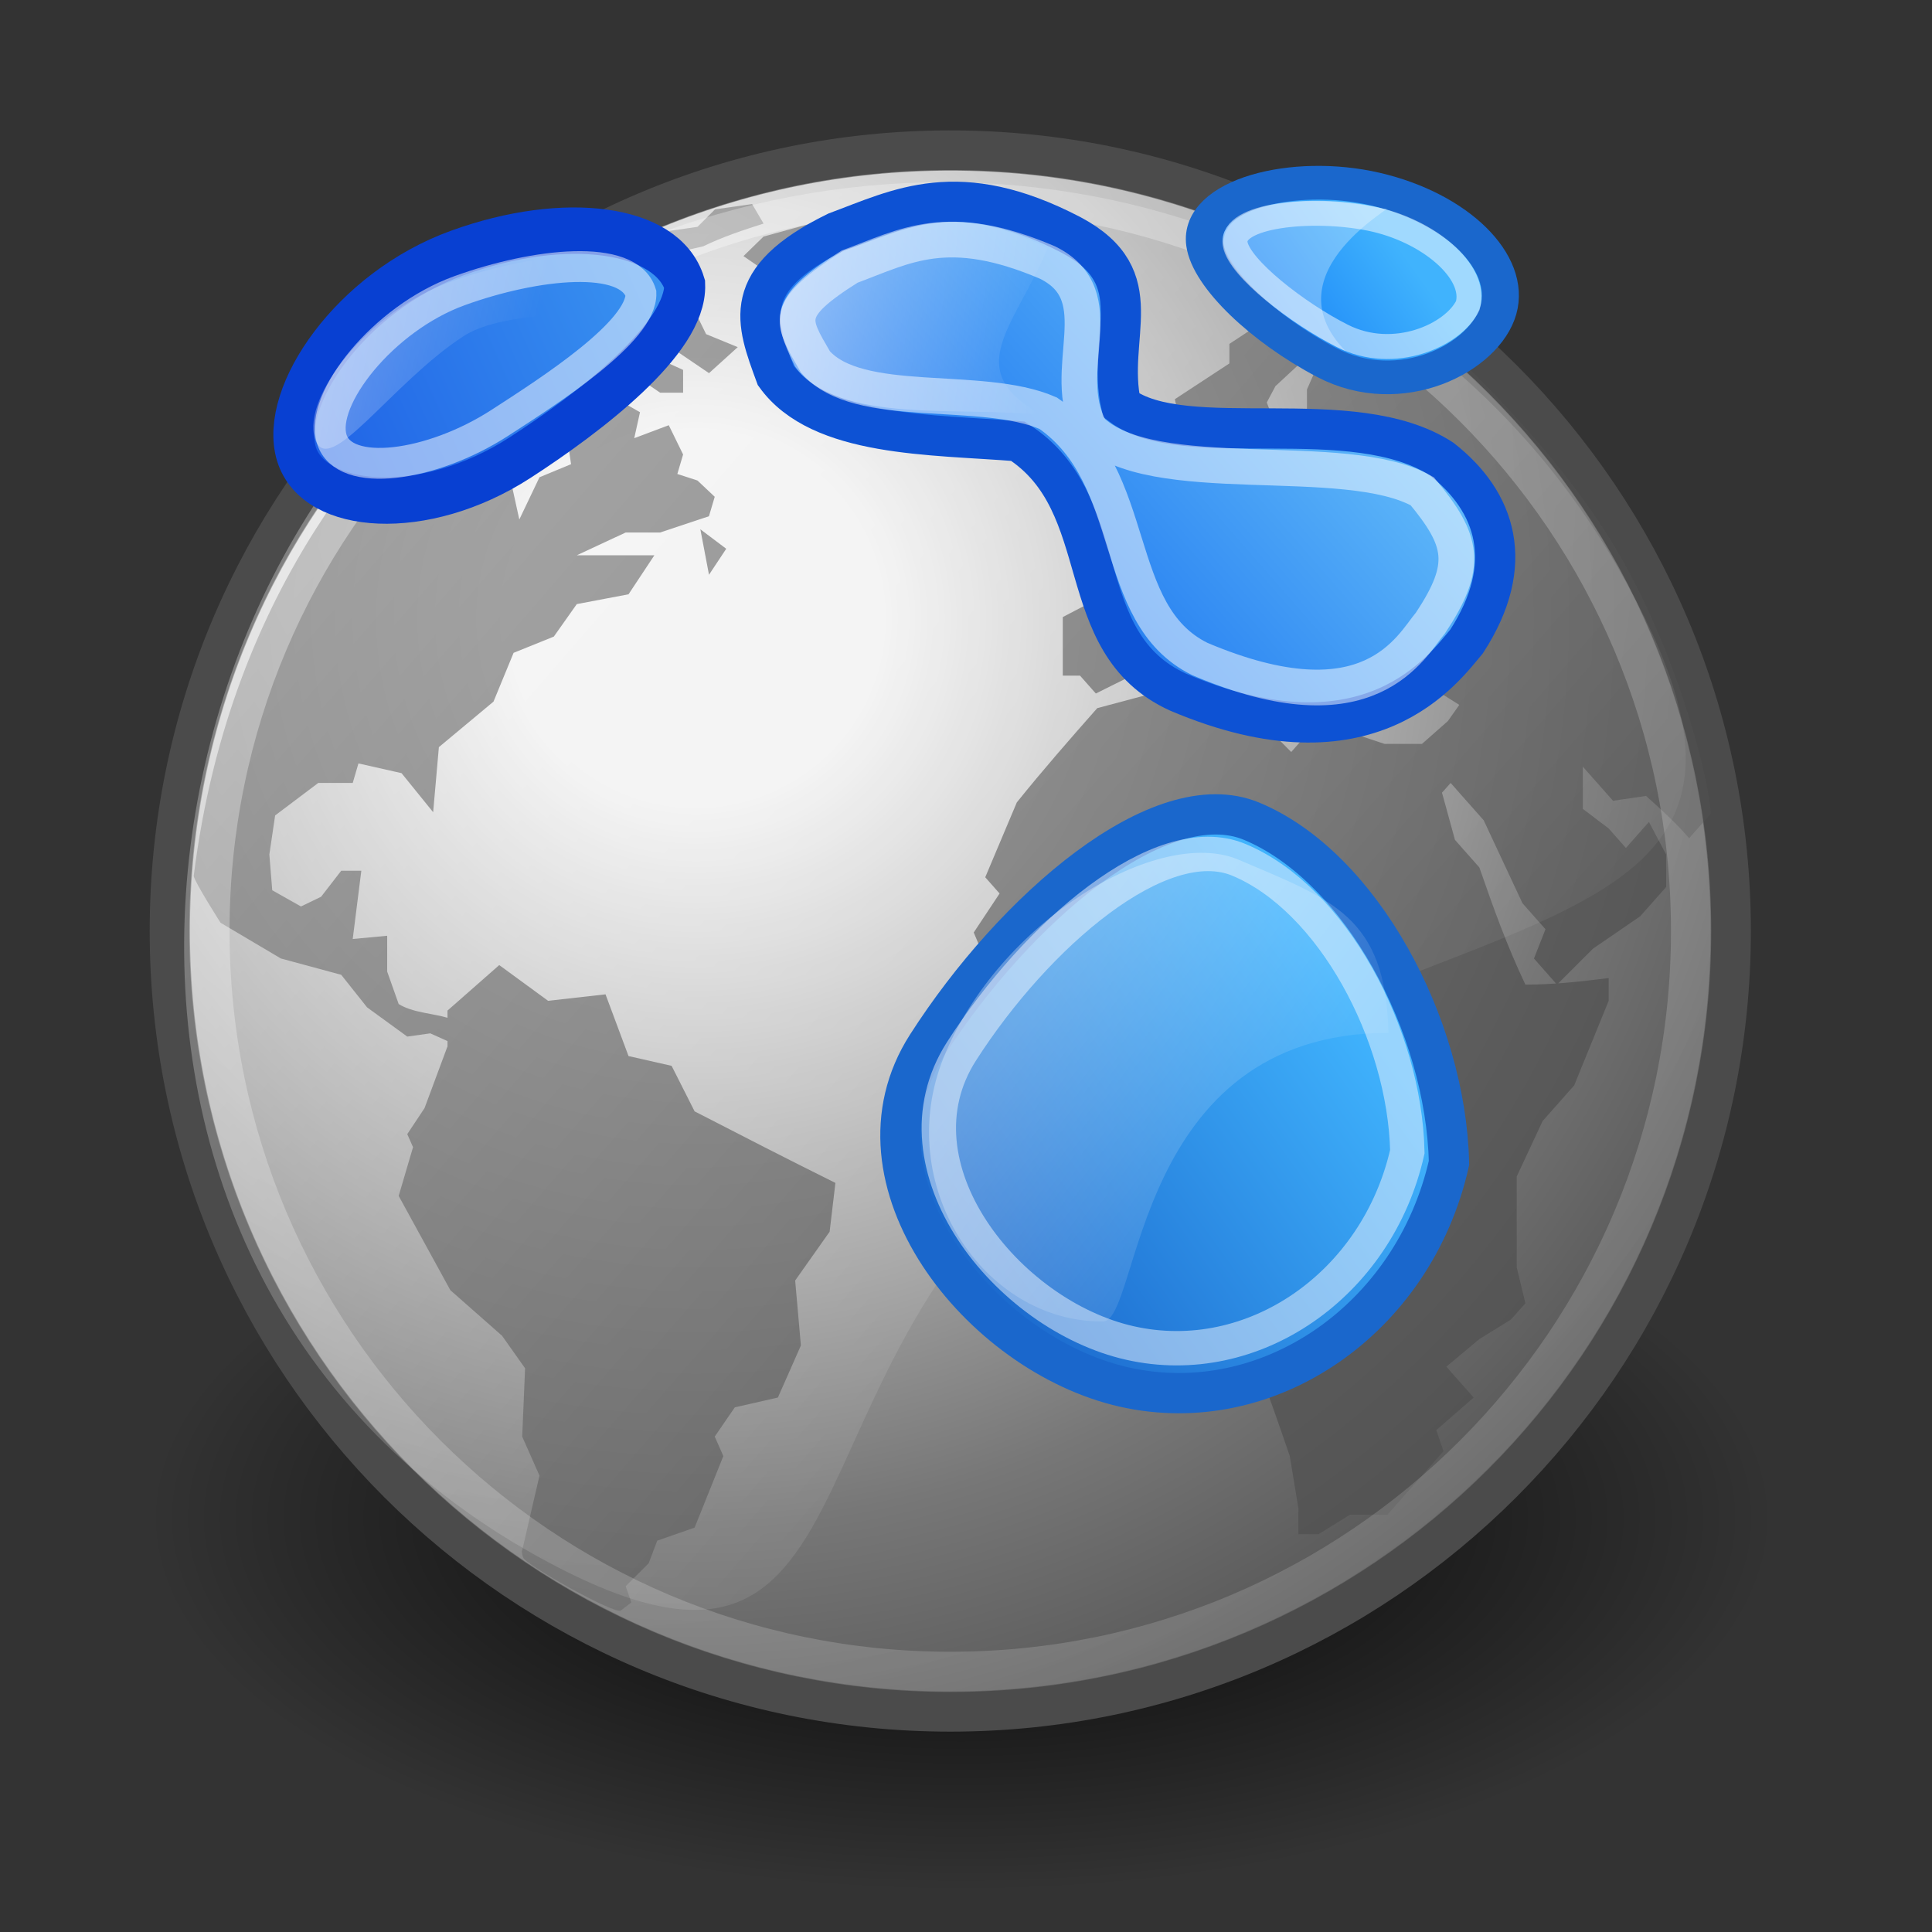 <?xml version="1.0" encoding="UTF-8" standalone="no"?>
<!-- Created with Inkscape (http://www.inkscape.org/) -->
<svg
   xmlns:dc="http://purl.org/dc/elements/1.1/"
   xmlns:cc="http://creativecommons.org/ns#"
   xmlns:rdf="http://www.w3.org/1999/02/22-rdf-syntax-ns#"
   xmlns:svg="http://www.w3.org/2000/svg"
   xmlns="http://www.w3.org/2000/svg"
   xmlns:xlink="http://www.w3.org/1999/xlink"
   xmlns:sodipodi="http://sodipodi.sourceforge.net/DTD/sodipodi-0.dtd"
   xmlns:inkscape="http://www.inkscape.org/namespaces/inkscape"
   width="48"
   height="48"
   id="svg2383"
   sodipodi:version="0.32"
   inkscape:version="0.46"
   version="1.0"
   sodipodi:docname="Scaleable.svg"
   inkscape:export-filename="E:\Projects and Completed Works\Icons\Tango Flock\512.png"
   inkscape:export-xdpi="960"
   inkscape:export-ydpi="960"
   inkscape:output_extension="org.inkscape.output.svg.inkscape">
  <rect width="100%" height="100%" fill="#333333" stroke="none"/>
  <sodipodi:namedview
     id="base"
     pagecolor="#ffffff"
     bordercolor="#666666"
     borderopacity="1.0"
     inkscape:pageopacity="0.0"
     inkscape:pageshadow="2"
     inkscape:zoom="13.604167"
     inkscape:cx="24"
     inkscape:cy="24"
     inkscape:current-layer="layer1"
     showgrid="true"
     inkscape:grid-bbox="true"
     inkscape:document-units="px"
     inkscape:window-width="1440"
     inkscape:window-height="858"
     inkscape:window-x="-4"
     inkscape:window-y="-4"
     showguides="true"
     inkscape:guide-bbox="true" />
  <defs
     id="defs2385">
    <linearGradient
       inkscape:collect="always"
       id="linearGradient3901">
      <stop
         style="stop-color:#ffffff;stop-opacity:1;"
         offset="0"
         id="stop3903" />
      <stop
         style="stop-color:#ffffff;stop-opacity:0;"
         offset="1"
         id="stop3905" />
    </linearGradient>
    <linearGradient
       inkscape:collect="always"
       id="linearGradient3893">
      <stop
         style="stop-color:#ffffff;stop-opacity:1;"
         offset="0"
         id="stop3895" />
      <stop
         style="stop-color:#ffffff;stop-opacity:0;"
         offset="1"
         id="stop3897" />
    </linearGradient>
    <linearGradient
       inkscape:collect="always"
       id="linearGradient3881">
      <stop
         style="stop-color:#ffffff;stop-opacity:1;"
         offset="0"
         id="stop3883" />
      <stop
         style="stop-color:#ffffff;stop-opacity:0;"
         offset="1"
         id="stop3885" />
    </linearGradient>
    <linearGradient
       inkscape:collect="always"
       id="linearGradient3860">
      <stop
         style="stop-color:#1a67cc;stop-opacity:1"
         offset="0"
         id="stop3862" />
      <stop
         style="stop-color:#40b3fd;stop-opacity:1"
         offset="1"
         id="stop3864" />
    </linearGradient>
    <linearGradient
       inkscape:collect="always"
       id="linearGradient3852">
      <stop
         style="stop-color:#1c86f7;stop-opacity:1"
         offset="0"
         id="stop3854" />
      <stop
         style="stop-color:#40b3fd;stop-opacity:1"
         offset="1"
         id="stop3856" />
    </linearGradient>
    <linearGradient
       inkscape:collect="always"
       id="linearGradient3844">
      <stop
         style="stop-color:#1b5ae4;stop-opacity:1"
         offset="0"
         id="stop3846" />
      <stop
         style="stop-color:#3b96f1;stop-opacity:1"
         offset="1"
         id="stop3848" />
    </linearGradient>
    <linearGradient
       inkscape:collect="always"
       id="linearGradient3836">
      <stop
         style="stop-color:#66bffa;stop-opacity:1"
         offset="0"
         id="stop3838" />
      <stop
         style="stop-color:#1b74ef;stop-opacity:1"
         offset="1"
         id="stop3840" />
    </linearGradient>
    <linearGradient
       inkscape:collect="always"
       id="linearGradient3807">
      <stop
         style="stop-color:#ffffff;stop-opacity:1;"
         offset="0"
         id="stop3809" />
      <stop
         style="stop-color:#ffffff;stop-opacity:0;"
         offset="1"
         id="stop3811" />
    </linearGradient>
    <inkscape:perspective
       sodipodi:type="inkscape:persp3d"
       inkscape:vp_x="0 : 24 : 1"
       inkscape:vp_y="0 : 1000 : 0"
       inkscape:vp_z="48 : 24 : 1"
       inkscape:persp3d-origin="24 : 16 : 1"
       id="perspective2391" />
    <linearGradient
       y2="21.336"
       x2="-21.962"
       y1="15.649"
       x1="-21.659"
       gradientUnits="userSpaceOnUse"
       id="linearGradient6019"
       xlink:href="#linearGradient6001"
       inkscape:collect="always" />
    <linearGradient
       y2="22.662"
       x2="-22.114"
       y1="28.338"
       x1="-22.823"
       gradientUnits="userSpaceOnUse"
       id="linearGradient6015"
       xlink:href="#linearGradient6001"
       inkscape:collect="always" />
    <linearGradient
       y2="22.662"
       x2="-22.114"
       y1="30.057"
       x1="-25.176"
       gradientUnits="userSpaceOnUse"
       id="linearGradient6011"
       xlink:href="#linearGradient6001"
       inkscape:collect="always" />
    <linearGradient
       gradientUnits="userSpaceOnUse"
       y2="21.042"
       x2="-22.252"
       y1="30.057"
       x1="-25.176"
       id="linearGradient6007"
       xlink:href="#linearGradient6001"
       inkscape:collect="always" />
    <radialGradient
       r="6.718"
       fy="12.493"
       fx="12.071"
       cy="12.493"
       cx="12.071"
       gradientUnits="userSpaceOnUse"
       id="radialGradient5987"
       xlink:href="#linearGradient4825"
       inkscape:collect="always" />
    <radialGradient
       r="6.718"
       fy="12.493"
       fx="12.071"
       cy="12.493"
       cx="12.071"
       gradientUnits="userSpaceOnUse"
       id="radialGradient5985"
       xlink:href="#linearGradient4825"
       inkscape:collect="always" />
    <radialGradient
       r="6.718"
       fy="12.493"
       fx="12.071"
       cy="12.493"
       cx="12.071"
       gradientUnits="userSpaceOnUse"
       id="radialGradient5983"
       xlink:href="#linearGradient4825"
       inkscape:collect="always" />
    <radialGradient
       gradientUnits="userSpaceOnUse"
       r="12.289"
       fy="63.965"
       fx="15.116"
       cy="63.965"
       cx="15.116"
       gradientTransform="scale(1.644,0.608)"
       id="radialGradient4120"
       xlink:href="#linearGradient4114"
       inkscape:collect="always" />
    <linearGradient
       id="linearGradient3962">
      <stop
         id="stop3964"
         offset="0"
         style="stop-color:#d3e9ff;stop-opacity:1;" />
      <stop
         id="stop4134"
         offset="0.155"
         style="stop-color:#d3e9ff;stop-opacity:1;" />
      <stop
         id="stop4346"
         offset="0.75"
         style="stop-color:#4074ae;stop-opacity:1;" />
      <stop
         id="stop3966"
         offset="1"
         style="stop-color:#36486c;stop-opacity:1;" />
    </linearGradient>
    <linearGradient
       id="linearGradient4114"
       inkscape:collect="always">
      <stop
         id="stop4116"
         offset="0"
         style="stop-color:#000000;stop-opacity:1;" />
      <stop
         id="stop4118"
         offset="1"
         style="stop-color:#000000;stop-opacity:0;" />
    </linearGradient>
    <linearGradient
       id="linearGradient4126">
      <stop
         id="stop4128"
         offset="0"
         style="stop-color:#ffffff;stop-opacity:1;" />
      <stop
         id="stop4130"
         offset="1"
         style="stop-color:#ffffff;stop-opacity:0.165;" />
    </linearGradient>
    <linearGradient
       id="linearGradient4825"
       inkscape:collect="always">
      <stop
         id="stop4827"
         offset="0"
         style="stop-color:#ffffff;stop-opacity:1;" />
      <stop
         id="stop4829"
         offset="1"
         style="stop-color:#ffffff;stop-opacity:0;" />
    </linearGradient>
    <linearGradient
       id="linearGradient6001"
       inkscape:collect="always">
      <stop
         id="stop6003"
         offset="0"
         style="stop-color:#ffffff;stop-opacity:1;" />
      <stop
         id="stop6005"
         offset="1"
         style="stop-color:#ffffff;stop-opacity:0;" />
    </linearGradient>
    <inkscape:perspective
       id="perspective95"
       inkscape:persp3d-origin="24 : 16 : 1"
       inkscape:vp_z="48 : 24 : 1"
       inkscape:vp_y="0 : 1000 : 0"
       inkscape:vp_x="0 : 24 : 1"
       sodipodi:type="inkscape:persp3d" />
    <linearGradient
       id="linearGradient4126-565">
      <stop
         id="stop2639"
         offset="0"
         style="stop-color:#ffffff;stop-opacity:1;" />
      <stop
         id="stop2641"
         offset="1"
         style="stop-color:#ffffff;stop-opacity:0.165;" />
    </linearGradient>
    <linearGradient
       id="linearGradient3962-953">
      <stop
         id="stop2651"
         offset="0"
         style="stop-color:#e5e5e5;stop-opacity:1;" />
      <stop
         id="stop2653"
         offset="0.155"
         style="stop-color:#e5e5e5;stop-opacity:1;" />
      <stop
         id="stop2655"
         offset="0.75"
         style="stop-color:#6b6b6b;stop-opacity:1;" />
      <stop
         id="stop2657"
         offset="1"
         style="stop-color:#474747;stop-opacity:1;" />
    </linearGradient>
    <radialGradient
       inkscape:collect="always"
       xlink:href="#linearGradient4126-565-991"
       id="radialGradient2556-462-684"
       gradientUnits="userSpaceOnUse"
       gradientTransform="matrix(1,0,0,1,-0.96,-0.355)"
       cx="15.601"
       cy="12.142"
       fx="15.601"
       fy="12.142"
       r="43.527" />
    <linearGradient
       id="linearGradient4126-565-991">
      <stop
         id="stop2856"
         offset="0"
         style="stop-color:#ffffff;stop-opacity:1;" />
      <stop
         id="stop2858"
         offset="1"
         style="stop-color:#ffffff;stop-opacity:0.165;" />
    </linearGradient>
    <radialGradient
       inkscape:collect="always"
       xlink:href="#linearGradient3962-953-753"
       id="radialGradient2600-826-925"
       gradientUnits="userSpaceOnUse"
       gradientTransform="matrix(1,0,0,1,-0.96,-0.355)"
       cx="18.248"
       cy="15.716"
       fx="18.248"
       fy="15.716"
       r="29.993" />
    <linearGradient
       id="linearGradient3962-953-753">
      <stop
         id="stop2868"
         offset="0"
         style="stop-color:#f1f1f1;stop-opacity:1;" />
      <stop
         id="stop2870"
         offset="0.155"
         style="stop-color:#f1f1f1;stop-opacity:1;" />
      <stop
         id="stop2872"
         offset="0.75"
         style="stop-color:#777777;stop-opacity:1;" />
      <stop
         id="stop2874"
         offset="1"
         style="stop-color:#535353;stop-opacity:1;" />
    </linearGradient>
    <linearGradient
       inkscape:collect="always"
       xlink:href="#linearGradient3807"
       id="linearGradient3813"
       x1="9.593"
       y1="12.254"
       x2="36.277"
       y2="35.409"
       gradientUnits="userSpaceOnUse" />
    <inkscape:perspective
       id="perspective3822"
       inkscape:persp3d-origin="372.04724 : 350.78739 : 1"
       inkscape:vp_z="744.09448 : 526.18109 : 1"
       inkscape:vp_y="0 : 1000 : 0"
       inkscape:vp_x="0 : 526.18109 : 1"
       sodipodi:type="inkscape:persp3d" />
    <linearGradient
       inkscape:collect="always"
       xlink:href="#linearGradient3836"
       id="linearGradient3842"
       x1="-17.011"
       y1="7.367"
       x2="-25.617"
       y2="14.91"
       gradientUnits="userSpaceOnUse"
       gradientTransform="translate(49.12,-1.114)" />
    <linearGradient
       inkscape:collect="always"
       xlink:href="#linearGradient3844"
       id="linearGradient3850"
       x1="-44.507"
       y1="10.784"
       x2="-32.871"
       y2="9.149"
       gradientUnits="userSpaceOnUse" />
    <linearGradient
       inkscape:collect="always"
       xlink:href="#linearGradient3852"
       id="linearGradient3858"
       x1="-16.066"
       y1="10.1"
       x2="-13.284"
       y2="7.077"
       gradientUnits="userSpaceOnUse" />
    <linearGradient
       inkscape:collect="always"
       xlink:href="#linearGradient3860"
       id="linearGradient3866"
       x1="-23.388"
       y1="34.198"
       x2="-15.359"
       y2="25.197"
       gradientUnits="userSpaceOnUse" />
    <linearGradient
       inkscape:collect="always"
       xlink:href="#linearGradient3881"
       id="linearGradient3887"
       x1="25.552"
       y1="25.098"
       x2="33.087"
       y2="30.799"
       gradientUnits="userSpaceOnUse" />
    <linearGradient
       inkscape:collect="always"
       xlink:href="#linearGradient3893"
       id="linearGradient3899"
       x1="8.204"
       y1="8.886"
       x2="13.108"
       y2="9.959"
       gradientUnits="userSpaceOnUse"
       gradientTransform="matrix(1.054,0,0,1.054,-0.865,-0.605)" />
    <linearGradient
       inkscape:collect="always"
       xlink:href="#linearGradient3901"
       id="linearGradient3907"
       x1="19.89"
       y1="8.091"
       x2="26.026"
       y2="9.098"
       gradientUnits="userSpaceOnUse"
       gradientTransform="matrix(1.068,0,0,1.094,-1.778,-0.972)" />
  </defs>
  <g
     id="layer1"
     inkscape:label="Layer 1"
     inkscape:groupmode="layer">
    <path
       sodipodi:type="arc"
       style="fill:url(#radialGradient4120);fill-opacity:1;stroke:none;stroke-opacity:1"
       id="path4112"
       sodipodi:cx="24.849752"
       sodipodi:cy="38.908627"
       sodipodi:rx="20.203051"
       sodipodi:ry="7.4751287"
       d="M 45.053,38.909 A 20.203,7.475 0 1 1 4.647,38.909 A 20.203,7.475 0 1 1 45.053,38.909 z"
       transform="matrix(1,0,0,1.243,-0.96,-10.628)" />
    <path
       style="fill:url(#radialGradient2600-826-925);fill-opacity:1;fill-rule:nonzero;stroke:#4b4b4b;stroke-miterlimit:4;stroke-opacity:1"
       d="M 43,23.13 C 43,33.84 34.318,42.522 23.609,42.522 C 12.9,42.522 4.219,33.84 4.219,23.13 C 4.219,12.421 12.9,3.74 23.609,3.74 C 34.318,3.74 43,12.421 43,23.13 L 43,23.13 z"
       id="path3214" />
    <g
       id="g4136"
       style="fill:#505050;fill-opacity:0.713;fill-rule:nonzero;stroke:none;stroke-miterlimit:4"
       transform="matrix(0.982,0,0,0.982,-0.777,-0.122)">
      <g
         id="g4138"
         style="fill:#505050">
        <g
           id="g4142"
           style="fill:#505050">
          <path
             d="M 44.071,20.714 C 44.071,20.977 44.071,20.714 44.071,20.714 L 43.526,21.332 C 43.192,20.938 42.817,20.607 42.437,20.261 L 41.601,20.384 L 40.837,19.521 L 40.837,20.589 L 41.491,21.084 L 41.927,21.578 L 42.509,20.919 C 42.655,21.194 42.8,21.468 42.945,21.743 L 42.945,22.565 L 42.29,23.305 L 41.091,24.128 L 40.183,25.035 L 39.601,24.375 L 39.892,23.634 L 39.31,22.976 L 38.329,20.878 L 37.493,19.933 L 37.274,20.179 L 37.602,21.373 L 38.22,22.072 C 38.572,23.089 38.921,24.062 39.384,25.035 C 40.102,25.035 40.778,24.959 41.491,24.869 L 41.491,25.445 L 40.619,27.584 L 39.819,28.488 L 39.165,29.889 C 39.165,30.656 39.165,31.424 39.165,32.191 L 39.384,33.098 L 39.02,33.508 L 38.22,34.002 L 37.384,34.701 L 38.075,35.483 L 37.13,36.307 L 37.312,36.84 L 35.894,38.446 L 34.949,38.446 L 34.149,38.94 L 33.64,38.94 L 33.64,38.281 L 33.423,36.963 C 33.142,36.137 32.849,35.316 32.551,34.496 C 32.551,33.891 32.587,33.291 32.623,32.686 L 32.987,31.863 L 32.477,30.875 L 32.515,29.518 L 31.823,28.736 L 32.169,27.605 L 31.606,26.967 L 30.624,26.967 L 30.297,26.597 L 29.316,27.215 L 28.916,26.761 L 28.007,27.543 C 27.39,26.843 26.771,26.144 26.153,25.445 L 25.427,23.716 L 26.081,22.73 L 25.718,22.319 L 26.517,20.425 C 27.173,19.609 27.858,18.826 28.552,18.04 L 29.788,17.711 L 31.169,17.547 L 32.114,17.794 L 33.459,19.15 L 33.932,18.616 L 34.585,18.534 L 35.821,18.945 L 36.767,18.945 L 37.421,18.369 L 37.712,17.958 L 37.057,17.547 L 35.966,17.465 C 35.663,17.045 35.382,16.603 35.022,16.23 L 34.658,16.394 L 34.513,17.465 L 33.858,16.724 L 33.714,15.9 L 32.987,15.326 L 32.695,15.326 L 33.423,16.148 L 33.132,16.888 L 32.551,17.052 L 32.914,16.312 L 32.259,15.984 L 31.678,15.326 L 30.587,15.572 L 30.442,15.9 L 29.788,16.312 L 29.425,17.218 L 28.516,17.67 L 28.116,17.218 L 27.68,17.218 L 27.68,15.736 L 28.626,15.242 L 29.352,15.242 L 29.206,14.667 L 28.626,14.091 L 29.606,13.885 L 30.151,13.268 L 30.587,12.527 L 31.387,12.527 L 31.169,11.952 L 31.678,11.623 L 31.678,12.281 L 32.768,12.527 L 33.858,11.623 L 33.931,11.211 L 34.876,10.553 C 34.534,10.596 34.192,10.627 33.858,10.718 L 33.858,9.977 L 34.221,9.154 L 33.858,9.154 L 33.06,9.894 L 32.841,10.306 L 33.06,10.882 L 32.695,11.869 L 32.114,11.54 L 31.606,10.964 L 30.806,11.54 L 30.515,10.224 L 31.895,9.319 L 31.895,8.825 L 32.769,8.249 L 34.149,7.919 L 35.095,8.249 L 36.839,8.578 L 36.403,9.071 L 35.458,9.071 L 36.403,10.059 L 37.13,9.236 L 37.351,8.874 C 37.351,8.874 40.138,11.373 41.73,14.105 C 43.323,16.838 44.071,20.06 44.071,20.714 z"
             id="path4144"
             style="fill:#505050" />
        </g>
      </g>
      <g
         id="g4146"
         style="fill:#505050">
        <g
           id="g4150"
           style="fill:#505050">
          <path
             d="M 26.07,9.236 L 25.997,9.729 L 26.507,10.059 L 27.378,9.483 L 26.942,8.989 L 26.36,9.319 L 26.07,9.236"
             id="path4152"
             style="fill:#505050" />
        </g>
      </g>
      <g
         id="g4154"
         style="fill:#505050">
        <g
           id="g4158"
           style="fill:#505050">
          <path
             d="M 26.87,5.863 L 24.98,5.123 L 22.8,5.369 L 20.109,6.109 L 19.601,6.604 L 21.273,7.755 L 21.273,8.413 L 20.618,9.071 L 21.491,10.8 L 22.071,10.47 L 22.8,9.319 C 23.923,8.972 24.93,8.578 25.997,8.084 L 26.87,5.863"
             id="path4160"
             style="fill:#505050" />
        </g>
      </g>
      <g
         id="g4162"
         style="fill:#505050">
        <g
           id="g4166"
           style="fill:#505050">
          <path
             d="M 28.833,12.775 L 28.542,12.034 L 28.032,12.199 L 28.179,13.103 L 28.833,12.775"
             id="path4168"
             style="fill:#505050" />
        </g>
      </g>
      <g
         id="g4170"
         style="fill:#505050">
        <g
           id="g4174"
           style="fill:#505050">
          <path
             d="M 29.123,12.609 L 28.977,13.597 L 29.777,13.432 L 30.358,12.857 L 29.85,12.363 C 29.679,11.908 29.482,11.483 29.268,11.046 L 28.833,11.046 L 28.833,11.54 L 29.123,11.869 L 29.123,12.609"
             id="path4176"
             style="fill:#505050" />
        </g>
      </g>
      <g
         id="g4178"
         style="fill:#505050">
        <g
           id="g4182"
           style="fill:#505050">
          <path
             d="M 18.365,28.242 L 17.783,27.09 L 16.693,26.843 L 16.111,25.281 L 14.658,25.445 L 13.422,24.541 L 12.113,25.692 L 12.113,25.874 C 11.717,25.759 11.23,25.744 10.878,25.527 L 10.587,24.705 L 10.587,23.799 L 9.715,23.881 C 9.788,23.305 9.86,22.73 9.933,22.154 L 9.424,22.154 L 8.915,22.812 L 8.406,23.058 L 7.679,22.648 L 7.606,21.743 L 7.752,20.755 L 8.843,19.933 L 9.715,19.933 L 9.86,19.439 L 10.95,19.685 L 11.75,20.673 L 11.895,19.027 L 13.277,17.875 L 13.785,16.641 L 14.803,16.23 L 15.384,15.408 L 16.693,15.16 L 17.347,14.173 C 16.693,14.173 16.039,14.173 15.384,14.173 L 16.62,13.597 L 17.492,13.597 L 18.728,13.185 L 18.874,12.693 L 18.437,12.281 L 17.928,12.116 L 18.074,11.623 L 17.711,10.882 L 16.838,11.21 L 16.983,10.553 L 15.966,9.976 L 15.167,11.374 L 15.239,11.868 L 14.44,12.199 L 13.93,13.268 L 13.713,12.281 L 12.331,11.704 L 12.113,10.964 L 13.93,9.894 L 14.73,9.154 L 14.803,8.249 L 14.367,8.002 L 13.785,7.919 L 13.422,8.825 C 13.422,8.825 12.814,8.944 12.658,8.982 C 10.662,10.822 6.629,14.792 5.692,22.288 C 5.729,22.462 6.371,23.47 6.371,23.47 L 7.897,24.374 L 9.424,24.787 L 10.078,25.61 L 11.095,26.35 L 11.677,26.268 L 12.113,26.464 L 12.113,26.597 L 11.532,28.16 L 11.095,28.818 L 11.241,29.148 L 10.878,30.381 L 12.186,32.767 L 13.494,33.92 L 14.076,34.742 L 14.003,36.471 L 14.44,37.457 L 14.003,39.349 C 14.003,39.349 13.969,39.338 14.025,39.527 C 14.081,39.717 16.354,40.978 16.498,40.871 C 16.642,40.761 16.765,40.666 16.765,40.666 L 16.62,40.256 L 17.201,39.679 L 17.42,39.103 L 18.365,38.773 L 19.092,36.963 L 18.874,36.47 L 19.382,35.73 L 20.472,35.482 L 21.054,34.166 L 20.909,32.521 L 21.781,31.287 L 21.927,30.052 C 20.733,29.461 19.549,28.851 18.365,28.242"
             id="path4184"
             style="fill:#505050" />
        </g>
      </g>
      <g
         id="g4186"
         style="fill:#505050">
        <g
           id="g4190"
           style="fill:#505050">
          <path
             d="M 16.766,9.565 L 17.492,10.059 L 18.074,10.059 L 18.074,9.483 L 17.348,9.154 L 16.766,9.565"
             id="path4192"
             style="fill:#505050" />
        </g>
      </g>
      <g
         id="g4194"
         style="fill:#505050">
        <g
           id="g4198"
           style="fill:#505050">
          <path
             d="M 14.876,8.907 L 14.512,9.812 L 15.239,9.812 L 15.603,8.989 C 15.917,8.768 16.229,8.544 16.548,8.331 L 17.275,8.578 C 17.759,8.907 18.244,9.236 18.729,9.565 L 19.456,8.907 L 18.656,8.578 L 18.292,7.837 L 16.911,7.673 L 16.838,7.261 L 16.184,7.426 L 15.894,8.002 L 15.53,7.261 L 15.385,7.59 L 15.458,8.413 L 14.876,8.907"
             id="path4200"
             style="fill:#505050" />
        </g>
      </g>
      <g
         id="g4202"
         style="fill:#505050">
        <g
           style="opacity:0.75;fill:#505050"
           id="g4204">
          <path
             id="path4206"
             d=""
             style="fill:#505050" />
        </g>
        <g
           id="g4208"
           style="fill:#505050">
          <path
             id="path4210"
             d=""
             style="fill:#505050" />
        </g>
      </g>
      <g
         id="g4212"
         style="fill:#505050">
        <g
           style="opacity:0.75;fill:#505050"
           id="g4214">
          <path
             id="path4216"
             d=""
             style="fill:#505050" />
        </g>
        <g
           id="g4218"
           style="fill:#505050">
          <path
             id="path4220"
             d=""
             style="fill:#505050" />
        </g>
      </g>
      <g
         id="g4222"
         style="fill:#505050">
        <g
           id="g4226"
           style="fill:#505050">
          <path
             d="M 17.492,6.85 L 17.856,6.521 L 18.583,6.356 C 19.081,6.114 19.581,5.951 20.11,5.78 L 19.82,5.287 L 18.881,5.421 L 18.438,5.863 L 17.707,5.969 L 17.057,6.274 L 16.741,6.427 L 16.548,6.686 L 17.492,6.85"
             id="path4228"
             style="fill:#505050" />
        </g>
      </g>
      <g
         id="g4230"
         style="fill:#505050">
        <g
           id="g4234"
           style="fill:#505050">
          <path
             d="M 18.729,14.666 L 19.165,14.008 L 18.51,13.515 L 18.729,14.666"
             id="path4236"
             style="fill:#505050" />
        </g>
      </g>
    </g>
    <path
       style="opacity:0.396;fill:none;fill-opacity:1;fill-rule:nonzero;stroke:url(#radialGradient2556-462-684);stroke-miterlimit:4;stroke-opacity:1"
       d="M 42.015,23.13 C 42.015,33.296 33.774,41.537 23.609,41.537 C 13.444,41.537 5.203,33.296 5.203,23.13 C 5.203,12.965 13.444,4.725 23.609,4.725 C 33.774,4.725 42.015,12.965 42.015,23.13 L 42.015,23.13 z"
       id="path4122" />
    <path
       id="path3035"
       d="M 40.193,14.099 C 45.547,23.373 37.261,22.085 27.987,27.439 C 18.713,32.794 22.65,43.849 13.296,38.635 C 0.2,31.333 3.115,12.691 13.705,7.001 C 23.138,1.933 34.838,4.824 40.193,14.099 L 40.193,14.099 z"
       style="opacity:0.3;fill:url(#linearGradient3813);fill-opacity:1;fill-rule:nonzero;stroke:none;stroke-miterlimit:4;stroke-opacity:1"
       sodipodi:nodetypes="cssscc" />
    <path
       transform="matrix(0.976,0.22,-0.22,0.976,54.567,4.248)"
       style="fill:url(#linearGradient3866);fill-opacity:1;stroke:#1a67cc;stroke-width:1;stroke-linecap:round;stroke-linejoin:miter;stroke-miterlimit:4;stroke-dashoffset:0;stroke-opacity:1"
       d="M -12.687,28.112 C -12.687,32.087 -15.664,35.313 -19.331,35.313 C -22.998,35.313 -27.332,31.848 -25.974,28.112 C -24.599,24.326 -21.748,20.487 -19.331,20.911 C -16.427,21.421 -13.509,24.809 -12.687,28.112 z"
       id="path3828"
       sodipodi:nodetypes="csssc" />
    <path
       style="fill:url(#linearGradient3842);fill-opacity:1;fill-rule:evenodd;stroke:#0d52d4;stroke-width:1;stroke-linecap:butt;stroke-linejoin:miter;stroke-miterlimit:4;stroke-dasharray:none;stroke-opacity:1"
       d="M 25.289,10.962 C 23.157,10.789 20.377,10.867 19.272,9.329 C 18.783,7.993 18.357,6.953 20.777,5.766 C 22.341,5.186 23.813,4.377 26.616,5.84 C 28.629,6.91 27.473,8.338 27.855,10.071 C 29.437,11.261 33.612,9.967 35.819,11.407 C 37.164,12.458 37.687,14.007 36.438,15.935 C 35.893,16.578 34.047,19.225 29.271,17.197 C 26.554,15.958 27.728,12.521 25.289,10.962 z"
       id="path3830"
       sodipodi:nodetypes="ccccccccc" />
    <path
       transform="matrix(0.962,-0.349,0.335,1.099,45.377,-15.255)"
       style="fill:url(#linearGradient3850);fill-opacity:1;stroke:#0840d2;stroke-width:1;stroke-linecap:round;stroke-linejoin:miter;stroke-miterlimit:4;stroke-dashoffset:0;stroke-opacity:1"
       d="M -32.918,9.853 C -33.256,10.966 -36.018,11.76 -37.976,12.167 C -40.664,12.726 -43.149,11.718 -43.149,10.44 C -43.149,9.162 -40.768,7.538 -37.976,7.538 C -35.184,7.538 -32.918,8.575 -32.918,9.853 z"
       id="path3832"
       sodipodi:nodetypes="csssc" />
    <path
       transform="matrix(0.891,0.207,-0.228,0.81,48.722,3.868)"
       style="fill:url(#linearGradient3858);fill-opacity:1;stroke:#1a67cc;stroke-width:1;stroke-linecap:round;stroke-linejoin:miter;stroke-miterlimit:4;stroke-dashoffset:0;stroke-opacity:1"
       d="M -10.973,7.538 C -10.973,9.005 -12.863,10.818 -15.087,10.196 C -16.973,9.668 -18.773,8.551 -19.147,7.597 C -19.686,6.225 -17.359,4.881 -15.087,4.881 C -12.816,4.881 -10.973,6.071 -10.973,7.538 z"
       id="path3834"
       sodipodi:nodetypes="csssc" />
    <path
       sodipodi:nodetypes="csssc"
       id="path3871"
       d="M 15.924,7.286 C 15.958,8.234 13.652,9.707 12.417,10.506 C 10.722,11.603 8.544,11.899 8.242,10.907 C 7.939,9.915 9.516,7.911 11.414,7.223 C 13.312,6.535 15.622,6.294 15.924,7.286 z"
       style="fill:none;fill-opacity:1;stroke:#ffffff;stroke-width:0.766;stroke-linecap:round;stroke-linejoin:miter;stroke-miterlimit:4;stroke-dashoffset:0;stroke-opacity:1;opacity:0.5" />
    <path
       sodipodi:nodetypes="ccccccccc"
       id="path3873"
       d="M 26.042,10.266 C 24.374,9.539 21.32,10.219 20.258,8.989 C 19.668,7.97 19.429,7.678 21.107,6.625 C 22.494,6.112 23.54,5.46 26.026,6.523 C 27.71,7.354 26.273,9.193 27.093,10.679 C 28.608,12.184 33.427,11.121 35.336,12.206 C 36.358,13.437 36.488,14.046 35.543,15.473 C 35.059,16.043 34.046,18.172 29.812,16.374 C 27.547,15.259 28.356,11.868 26.042,10.266 z"
       style="fill:none;fill-opacity:1;fill-rule:evenodd;stroke:#ffffff;stroke-width:0.887;stroke-linecap:butt;stroke-linejoin:miter;stroke-miterlimit:4;stroke-dasharray:none;stroke-opacity:1;opacity:0.5" />
    <path
       sodipodi:nodetypes="csssc"
       id="path3875"
       d="M 36.467,7.59 C 36.111,8.328 34.634,8.997 33.347,8.345 C 32.226,7.779 30.787,6.655 30.688,6.062 C 30.567,5.344 32.586,5.134 34.035,5.425 C 35.492,5.717 36.706,6.758 36.467,7.59 z"
       style="fill:none;fill-opacity:1;stroke:#ffffff;stroke-width:0.621;stroke-linecap:round;stroke-linejoin:miter;stroke-miterlimit:4;stroke-dashoffset:0;stroke-opacity:1;opacity:0.5" />
    <path
       sodipodi:nodetypes="csssc"
       id="path3877"
       d="M 34.965,28.612 C 34.219,31.925 31.132,34.056 28.075,33.367 C 25.018,32.679 22.056,28.977 23.889,26.118 C 25.746,23.22 28.843,20.555 30.779,21.362 C 33.104,22.332 34.9,25.704 34.965,28.612 z"
       style="opacity:0.5;fill:none;fill-opacity:1;stroke:#f1f7fe;stroke-width:0.854;stroke-linecap:round;stroke-linejoin:miter;stroke-miterlimit:4;stroke-dashoffset:0;stroke-opacity:1" />
    <path
       style="opacity:0.3;fill:url(#linearGradient3887);fill-opacity:1;stroke:none;stroke-width:0.854;stroke-linecap:round;stroke-linejoin:miter;stroke-miterlimit:4;stroke-dashoffset:0;stroke-opacity:1"
       d="M 34.496,25.661 C 28.136,25.668 28.335,32.823 27.405,32.831 C 24.421,32.855 22.168,29.424 23.448,26.265 C 24.817,22.885 28.791,20.51 30.779,21.362 C 33.094,22.355 34.43,22.753 34.496,25.661 z"
       id="path3879"
       sodipodi:nodetypes="csssc" />
    <path
       style="opacity:0.3;fill:url(#linearGradient3899);fill-opacity:1;stroke:none;stroke-width:0.766;stroke-linecap:round;stroke-linejoin:miter;stroke-miterlimit:4;stroke-dashoffset:0;stroke-opacity:1"
       d="M 15.924,7.076 C 15.96,8.075 12.822,7.508 11.52,8.35 C 9.732,9.506 8.143,11.94 7.824,10.894 C 7.505,9.848 9.168,7.735 11.169,7.01 C 13.171,6.284 15.605,6.03 15.924,7.076 z"
       id="path3889"
       sodipodi:nodetypes="csssc" />
    <path
       style="opacity:0.5;fill:url(#linearGradient3907);fill-opacity:1;fill-rule:evenodd;stroke:none;stroke-width:0.887;stroke-linecap:butt;stroke-linejoin:miter;stroke-miterlimit:4;stroke-dasharray:none;stroke-opacity:1"
       d="M 25.9,10.317 C 23.914,10.072 20.806,10.572 19.751,9.105 C 19.12,7.809 19.152,7.384 20.945,6.232 C 22.441,5.743 23.594,4.931 26.026,6.166 C 25.227,8.11 23.834,9.198 25.9,10.317 z"
       id="path3891"
       sodipodi:nodetypes="ccccc" />
    <path
       style="opacity:0.3;fill:#ffffff;fill-opacity:1;stroke:none;stroke-width:0.621;stroke-linecap:round;stroke-linejoin:miter;stroke-miterlimit:4;stroke-dashoffset:0;stroke-opacity:1"
       d="M 33.437,8.73 C 32.001,8.045 30.385,6.74 30.399,6.015 C 30.421,4.976 32.641,4.794 34.402,5.195 C 34.902,5.008 31.469,6.725 33.437,8.73 z"
       id="path3909"
       sodipodi:nodetypes="cscc" />
  </g>
</svg>
